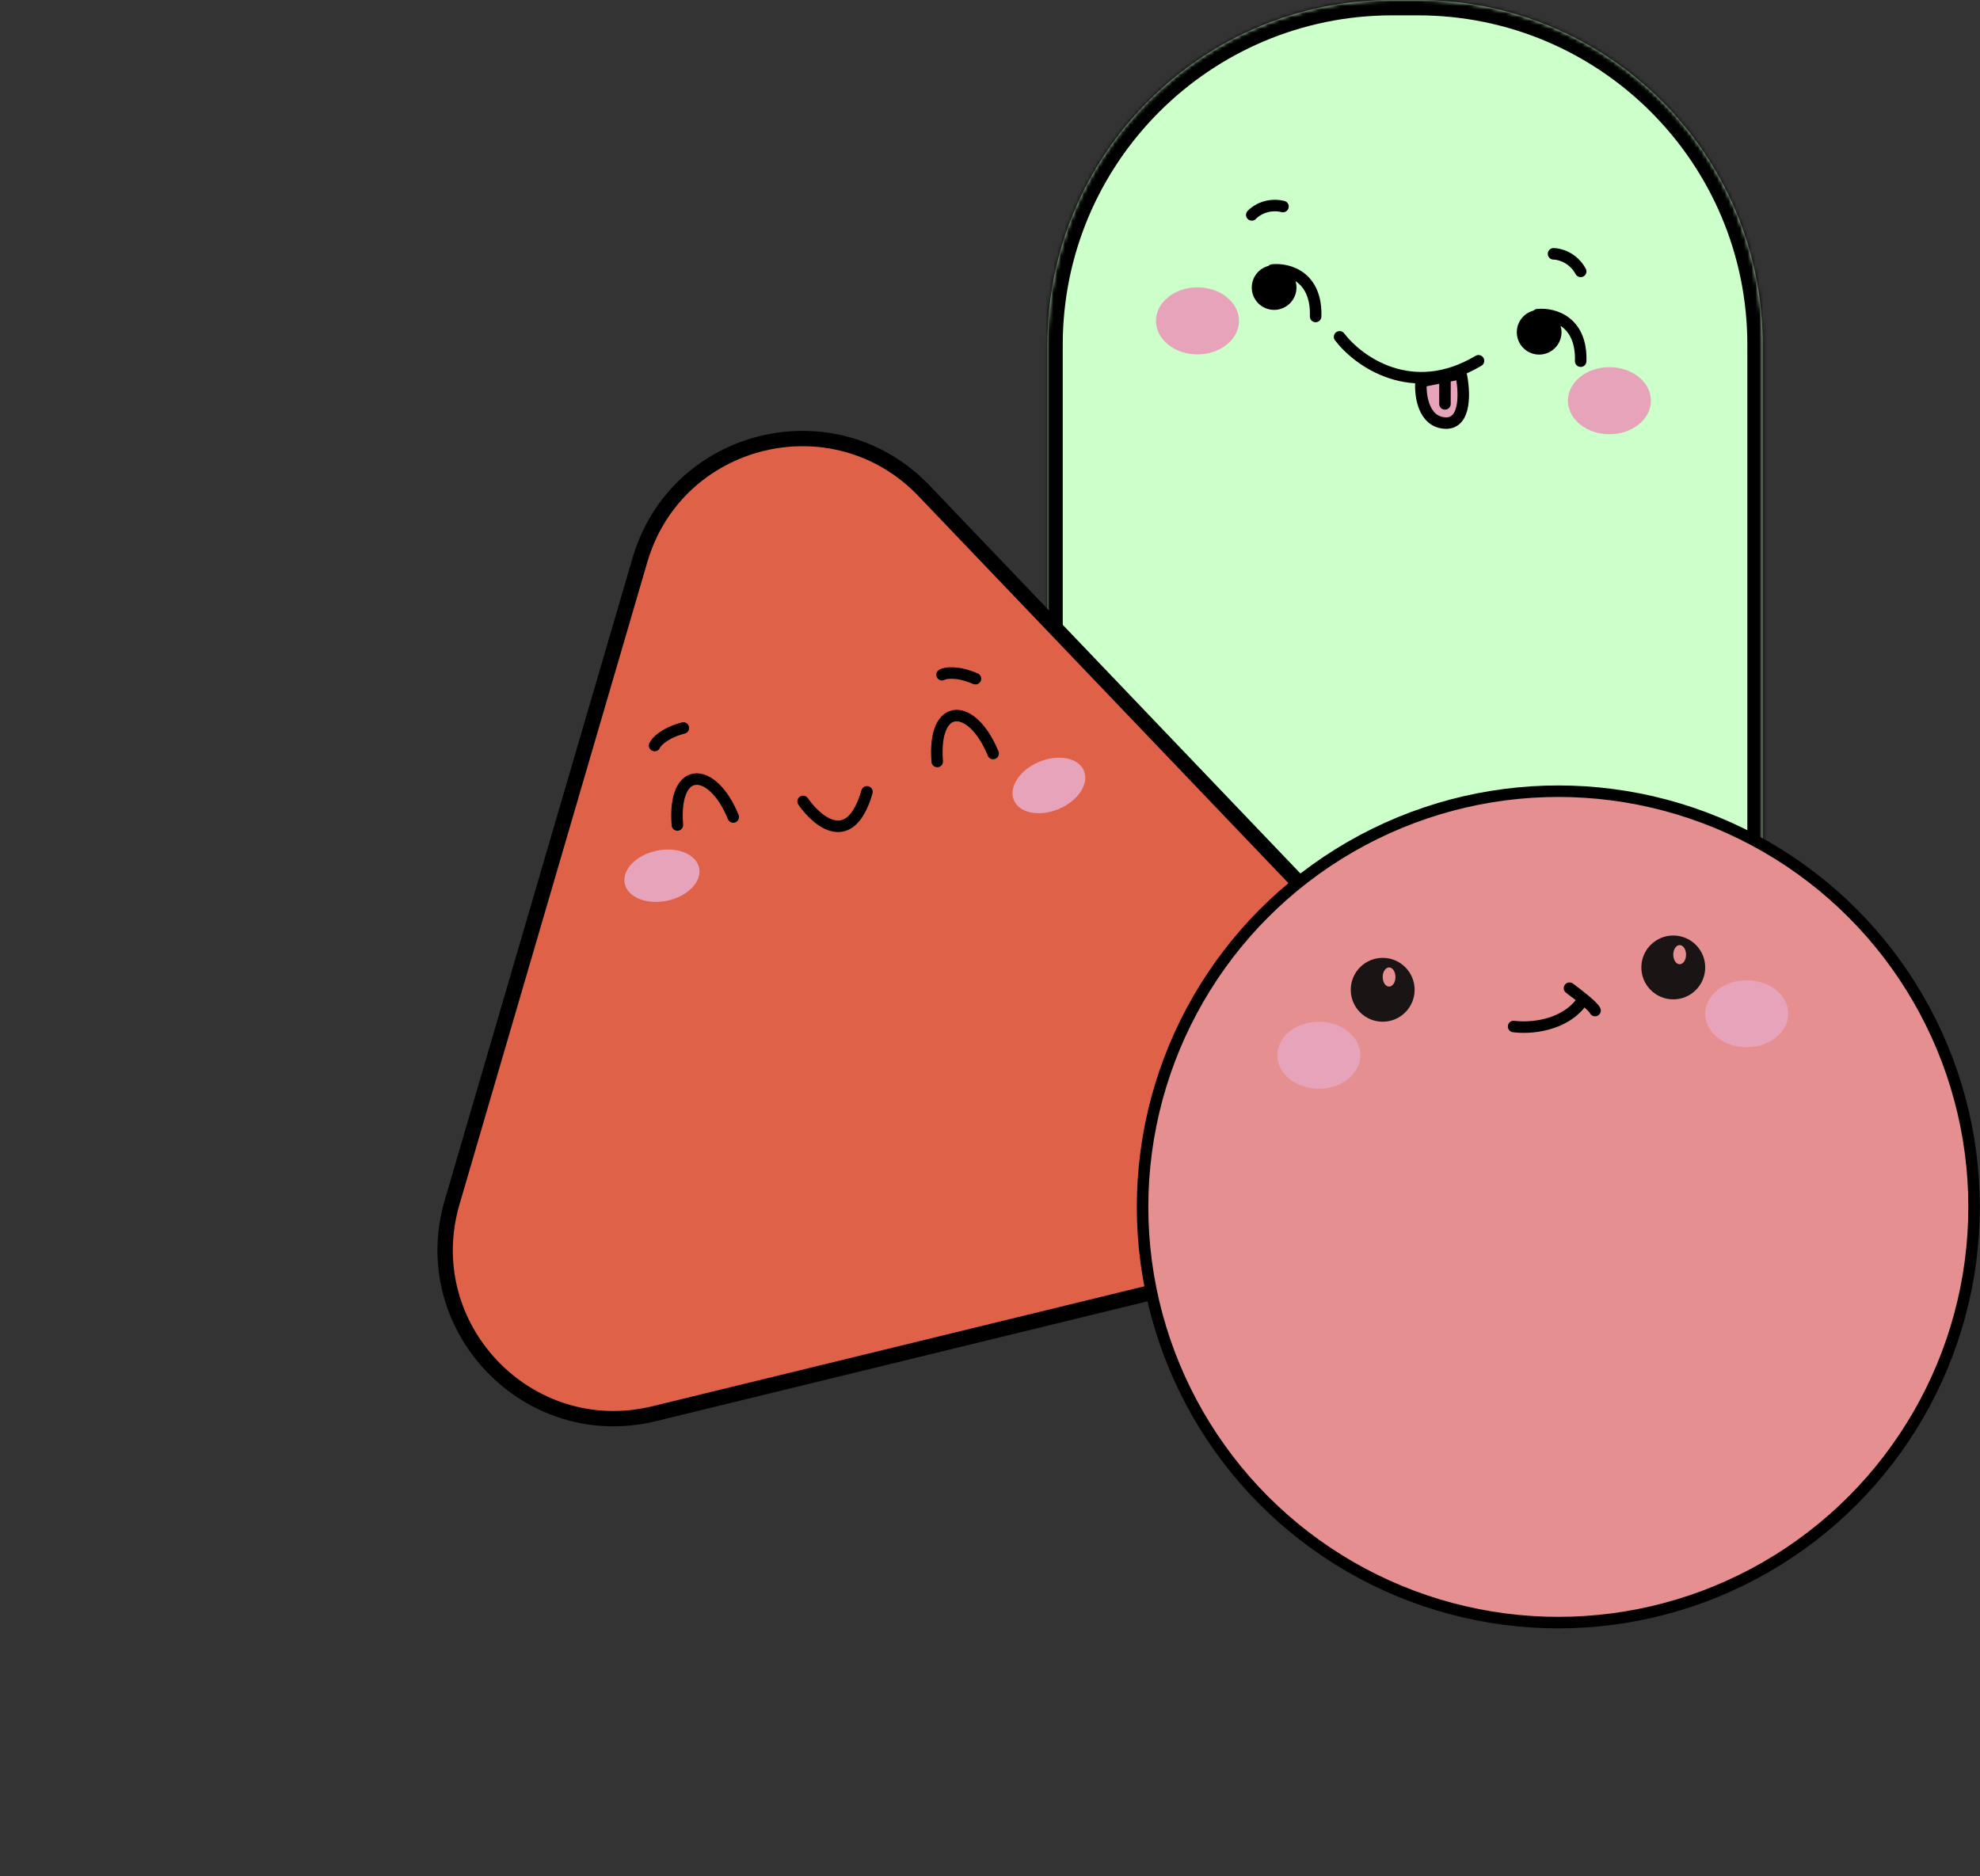 <svg width="516" height="489" viewBox="0 0 516 489" fill="none" xmlns="http://www.w3.org/2000/svg">
<rect x="0" y="0" width="516" height="489" fill="#333333" stroke="none"/>
<mask id="path-1-inside-1_64_82" fill="white">
<path fill-rule="evenodd" clip-rule="evenodd" d="M362.834 0C313.197 0 272.958 40.239 272.958 89.876C272.958 90.151 272.959 90.425 272.962 90.698C272.959 90.888 272.958 91.077 272.958 91.267V240.776C272.958 264.525 292.21 283.776 315.958 283.776H416.368C440.117 283.776 459.368 264.525 459.368 240.777V91.267C459.368 91.077 459.367 90.888 459.365 90.698C459.367 90.425 459.368 90.151 459.368 89.876C459.368 40.239 419.129 0 369.492 0H362.834Z"/>
</mask>
<path fill-rule="evenodd" clip-rule="evenodd" d="M362.834 0C313.197 0 272.958 40.239 272.958 89.876C272.958 90.151 272.959 90.425 272.962 90.698C272.959 90.888 272.958 91.077 272.958 91.267V240.776C272.958 264.525 292.21 283.776 315.958 283.776H416.368C440.117 283.776 459.368 264.525 459.368 240.777V91.267C459.368 91.077 459.367 90.888 459.365 90.698C459.367 90.425 459.368 90.151 459.368 89.876C459.368 40.239 419.129 0 369.492 0H362.834Z" fill="#CCFFCA"/>
<path d="M272.962 90.698L276.961 90.75L276.962 90.706L276.962 90.662L272.962 90.698ZM459.365 90.698L455.365 90.663L455.364 90.707L455.365 90.75L459.365 90.698ZM276.958 89.876C276.958 42.448 315.406 4 362.834 4V-4C310.988 -4 268.958 38.03 268.958 89.876H276.958ZM276.962 90.662C276.959 90.401 276.958 90.139 276.958 89.876H268.958C268.958 90.163 268.959 90.448 268.962 90.734L276.962 90.662ZM276.958 91.267C276.958 91.094 276.959 90.922 276.961 90.75L268.962 90.646C268.959 90.853 268.958 91.06 268.958 91.267H276.958ZM276.958 240.776V91.267H268.958V240.776H276.958ZM315.958 279.776C294.419 279.776 276.958 262.316 276.958 240.776H268.958C268.958 266.734 290.001 287.776 315.958 287.776V279.776ZM416.368 279.776H315.958V287.776H416.368V279.776ZM455.368 240.777C455.368 262.316 437.907 279.776 416.368 279.776V287.776C442.326 287.776 463.368 266.734 463.368 240.777H455.368ZM455.368 91.267V240.777H463.368V91.267H455.368ZM455.365 90.75C455.367 90.922 455.368 91.094 455.368 91.267H463.368C463.368 91.06 463.367 90.853 463.364 90.647L455.365 90.75ZM455.368 89.876C455.368 90.139 455.367 90.401 455.365 90.663L463.365 90.734C463.367 90.449 463.368 90.163 463.368 89.876H455.368ZM369.492 4C416.92 4 455.368 42.448 455.368 89.876H463.368C463.368 38.03 421.338 -4 369.492 -4V4ZM362.834 4H369.492V-4H362.834V4Z" fill="black" mask="url(#path-1-inside-1_64_82)"/>
<path fill-rule="evenodd" clip-rule="evenodd" d="M406.697 84.924C406.846 85.023 406.992 85.128 407.135 85.239C409.002 86.686 410.588 89.324 410.434 94.091C410.408 94.919 411.057 95.612 411.885 95.639C412.713 95.666 413.406 95.016 413.433 94.188C413.612 88.637 411.73 85.005 408.972 82.868C406.288 80.787 402.987 80.289 400.555 80.525C400.193 80.56 399.874 80.72 399.637 80.959C397.135 81.613 395.29 83.888 395.29 86.595C395.29 89.812 397.898 92.42 401.115 92.42C404.332 92.42 406.94 89.812 406.94 86.595C406.94 86.014 406.855 85.453 406.697 84.924Z" fill="black"/>
<path fill-rule="evenodd" clip-rule="evenodd" d="M337.626 73.273C337.774 73.372 337.92 73.477 338.063 73.588C339.931 75.035 341.516 77.673 341.363 82.441C341.336 83.269 341.986 83.962 342.814 83.988C343.642 84.015 344.334 83.365 344.361 82.537C344.54 76.986 342.659 73.354 339.901 71.217C337.216 69.136 333.915 68.638 331.483 68.874C331.122 68.909 330.803 69.069 330.565 69.308C328.064 69.962 326.218 72.237 326.218 74.944C326.218 78.161 328.826 80.769 332.043 80.769C335.261 80.769 337.869 78.161 337.869 74.944C337.869 74.363 337.784 73.802 337.626 73.273Z" fill="black"/>
<path d="M404.86 66.159C406.386 66.159 409.936 67.075 411.934 70.736" stroke="black" stroke-width="3" stroke-linecap="round"/>
<path d="M326.218 56.014C327.24 54.882 330.299 52.859 334.355 53.83" stroke="black" stroke-width="3" stroke-linecap="round"/>
<ellipse cx="419.423" cy="104.44" rx="10.819" ry="8.738" fill="#E7A3BA"/>
<ellipse cx="312.071" cy="83.635" rx="10.819" ry="8.738" fill="#E7A3BA"/>
<path d="M349.103 87.796C353.958 94.176 367.994 104.356 385.304 94.037" stroke="black" stroke-width="3" stroke-linecap="round"/>
<path d="M376.611 110.265C370.952 109.932 370.092 102.914 370.37 99.447L380.772 97.366C381.743 101.805 382.27 110.598 376.611 110.265Z" fill="#E7A3BA"/>
<path d="M376.566 98.198V105.272" stroke="black" stroke-width="3" stroke-linecap="round"/>
<path d="M376.566 110.265C370.907 109.932 370.047 102.914 370.324 99.447L380.726 97.366C381.697 101.805 382.224 110.598 376.566 110.265Z" stroke="black" stroke-width="3" stroke-linecap="round"/>
<path d="M240.808 127.926L361.303 254.008C384.705 278.495 372.823 319.132 339.916 327.156L170.479 368.466C137.571 376.49 108.319 345.881 117.824 313.371L166.767 145.979C176.272 113.469 217.406 103.44 240.808 127.926Z" fill="#DF6248" stroke="black" stroke-width="4"/>
<ellipse cx="273.348" cy="204.721" rx="9.902" ry="6.658" transform="rotate(-22.852 273.348 204.721)" fill="#E7A3BA"/>
<ellipse cx="172.504" cy="228.25" rx="9.902" ry="6.658" transform="rotate(-11.871 172.504 228.25)" fill="#E7A3BA"/>
<path d="M209.296 208.879C213.04 214.289 221.612 221.362 225.939 206.383" stroke="black" stroke-width="3" stroke-linecap="round"/>
<path d="M258.811 196.397C253.402 183.082 242.999 182.665 244.247 198.477" stroke="black" stroke-width="3" stroke-linecap="round"/>
<path d="M191.09 212.945C185.681 199.63 175.279 199.214 176.527 215.026" stroke="black" stroke-width="3" stroke-linecap="round"/>
<path d="M170.599 194.316C171.015 193.345 173.095 191.071 178.088 189.739" stroke="black" stroke-width="3" stroke-linecap="round"/>
<path d="M245.496 175.859C246.423 175.354 249.465 174.854 254.212 176.896" stroke="black" stroke-width="3" stroke-linecap="round"/>
<circle cx="406.108" cy="314.568" r="108.349" fill="#E58F90" stroke="black" stroke-width="3"/>
<ellipse cx="343.694" cy="275.038" rx="10.819" ry="8.738" fill="#E7A3BA"/>
<ellipse cx="455.207" cy="264.22" rx="10.819" ry="8.738" fill="#E7A3BA"/>
<path fill-rule="evenodd" clip-rule="evenodd" d="M436.067 260.475C440.663 260.475 444.389 256.749 444.389 252.153C444.389 247.557 440.663 243.832 436.067 243.832C431.471 243.832 427.745 247.557 427.745 252.153C427.745 256.749 431.471 260.475 436.067 260.475ZM437.732 251.321C438.651 251.321 439.396 250.203 439.396 248.825C439.396 247.446 438.651 246.328 437.732 246.328C436.812 246.328 436.067 247.446 436.067 248.825C436.067 250.203 436.812 251.321 437.732 251.321Z" fill="#1B1414"/>
<path fill-rule="evenodd" clip-rule="evenodd" d="M360.338 266.301C364.934 266.301 368.66 262.575 368.66 257.979C368.66 253.383 364.934 249.657 360.338 249.657C355.742 249.657 352.016 253.383 352.016 257.979C352.016 262.575 355.742 266.301 360.338 266.301ZM362.002 257.146C362.921 257.146 363.667 256.029 363.667 254.65C363.667 253.271 362.921 252.153 362.002 252.153C361.083 252.153 360.338 253.271 360.338 254.65C360.338 256.029 361.083 257.146 362.002 257.146Z" fill="#1B1414"/>
<path d="M394.458 267.549C398.48 268.103 407.689 267.549 412.35 260.891" stroke="black" stroke-width="3" stroke-linecap="round"/>
<path d="M409.021 257.562C411.101 259.088 415.346 262.389 415.678 263.388" stroke="black" stroke-width="3" stroke-linecap="round"/>
</svg>
